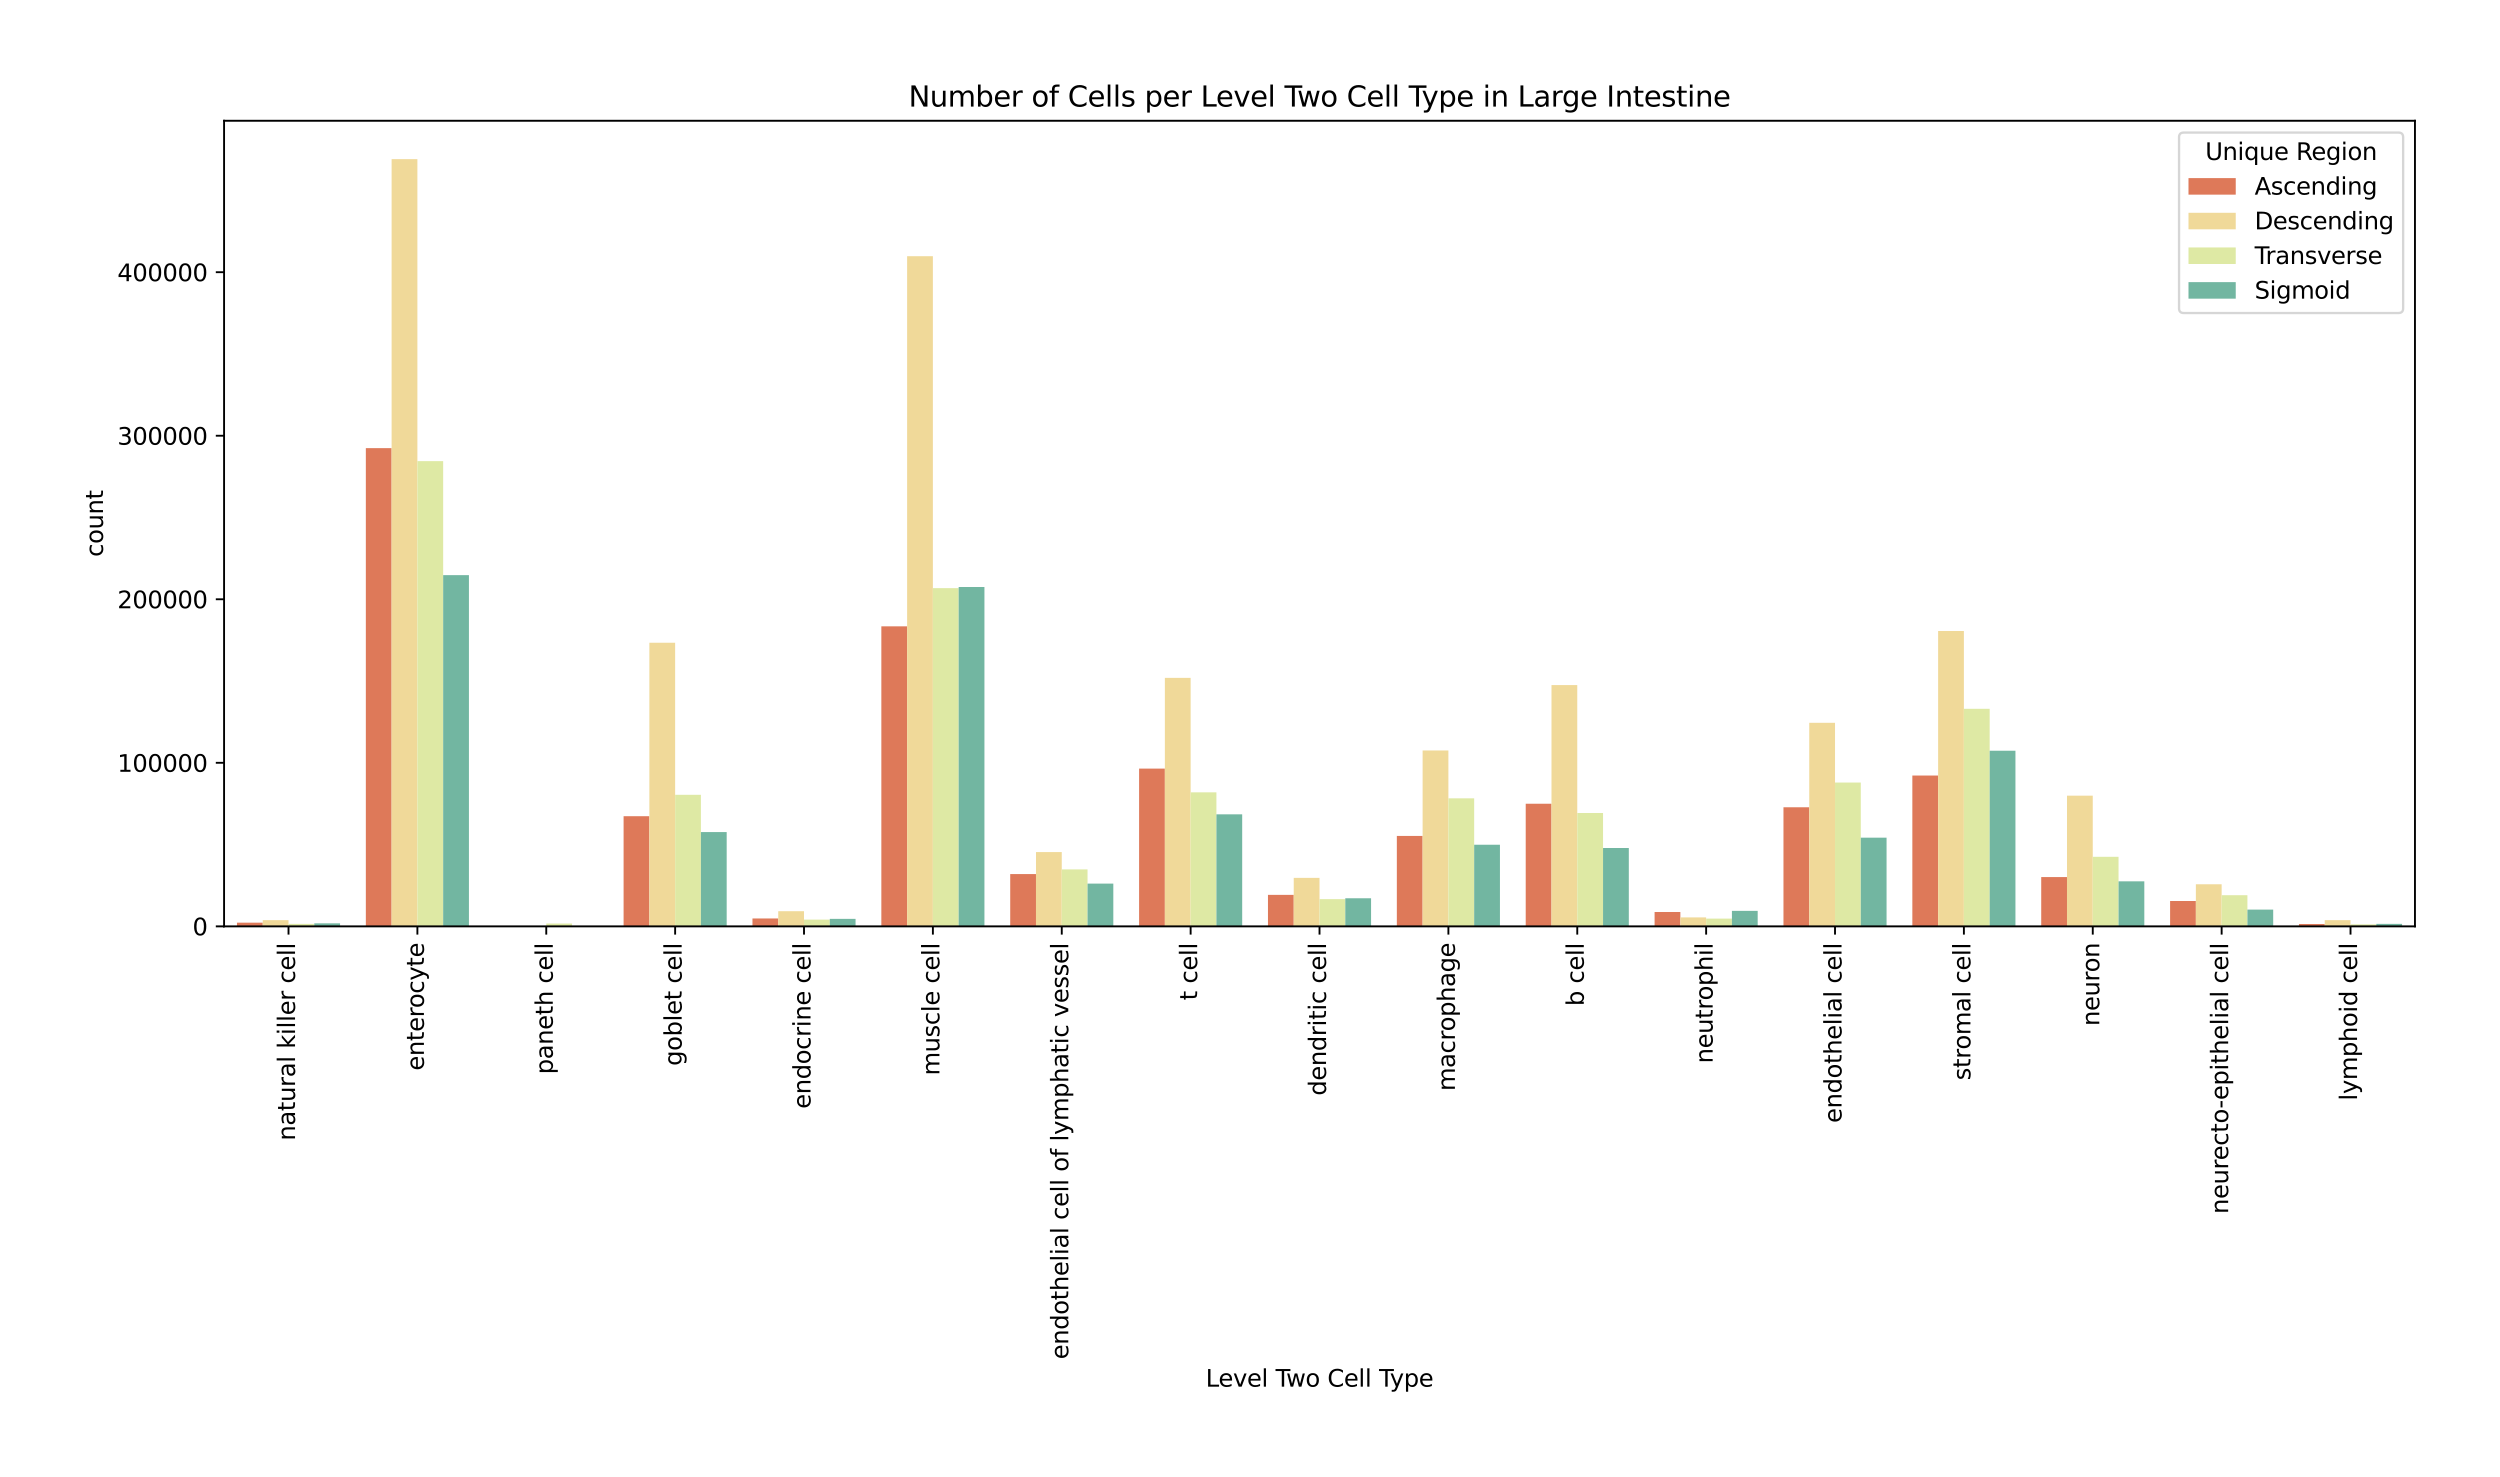 <?xml version="1.0" encoding="utf-8" standalone="no"?>
<!DOCTYPE svg PUBLIC "-//W3C//DTD SVG 1.1//EN"
  "http://www.w3.org/Graphics/SVG/1.1/DTD/svg11.dtd">
<svg xmlns:xlink="http://www.w3.org/1999/xlink" width="1058.283pt" height="625.077pt" viewBox="0 0 1058.283 625.077" xmlns="http://www.w3.org/2000/svg" version="1.1">
 <defs>
  <style type="text/css">*{stroke-linejoin: round; stroke-linecap: butt}</style>
 </defs>
 <g id="figure_1">
  <g id="patch_1">
   <path d="M 0 625.077 
L 1058.283 625.077 
L 1058.283 0 
L 0 0 
z
" style="fill: #ffffff"/>
  </g>
  <g id="axes_1">
   <g id="patch_2">
    <path d="M 94.853 392.138 
L 1022.283 392.138 
L 1022.283 51.118 
L 94.853 51.118 
z
" style="fill: #ffffff"/>
   </g>
   <g id="patch_3">
    <path d="M 100.309 392.138 
L 111.22 392.138 
L 111.22 390.591 
L 100.309 390.591 
z
" clip-path="url(#p13b484910d)" style="fill: #de7959"/>
   </g>
   <g id="patch_4">
    <path d="M 154.863 392.138 
L 165.774 392.138 
L 165.774 189.7 
L 154.863 189.7 
z
" clip-path="url(#p13b484910d)" style="fill: #de7959"/>
   </g>
   <g id="patch_5">
    <path d="M 209.418 392.138 
L 220.329 392.138 
L 220.329 392.069 
L 209.418 392.069 
z
" clip-path="url(#p13b484910d)" style="fill: #de7959"/>
   </g>
   <g id="patch_6">
    <path d="M 263.973 392.138 
L 274.884 392.138 
L 274.884 345.518 
L 263.973 345.518 
z
" clip-path="url(#p13b484910d)" style="fill: #de7959"/>
   </g>
   <g id="patch_7">
    <path d="M 318.527 392.138 
L 329.438 392.138 
L 329.438 388.812 
L 318.527 388.812 
z
" clip-path="url(#p13b484910d)" style="fill: #de7959"/>
   </g>
   <g id="patch_8">
    <path d="M 373.082 392.138 
L 383.993 392.138 
L 383.993 265.129 
L 373.082 265.129 
z
" clip-path="url(#p13b484910d)" style="fill: #de7959"/>
   </g>
   <g id="patch_9">
    <path d="M 427.637 392.138 
L 438.548 392.138 
L 438.548 370.003 
L 427.637 370.003 
z
" clip-path="url(#p13b484910d)" style="fill: #de7959"/>
   </g>
   <g id="patch_10">
    <path d="M 482.192 392.138 
L 493.102 392.138 
L 493.102 325.373 
L 482.192 325.373 
z
" clip-path="url(#p13b484910d)" style="fill: #de7959"/>
   </g>
   <g id="patch_11">
    <path d="M 536.746 392.138 
L 547.657 392.138 
L 547.657 378.812 
L 536.746 378.812 
z
" clip-path="url(#p13b484910d)" style="fill: #de7959"/>
   </g>
   <g id="patch_12">
    <path d="M 591.301 392.138 
L 602.212 392.138 
L 602.212 353.863 
L 591.301 353.863 
z
" clip-path="url(#p13b484910d)" style="fill: #de7959"/>
   </g>
   <g id="patch_13">
    <path d="M 645.856 392.138 
L 656.767 392.138 
L 656.767 340.229 
L 645.856 340.229 
z
" clip-path="url(#p13b484910d)" style="fill: #de7959"/>
   </g>
   <g id="patch_14">
    <path d="M 700.41 392.138 
L 711.321 392.138 
L 711.321 386.06 
L 700.41 386.06 
z
" clip-path="url(#p13b484910d)" style="fill: #de7959"/>
   </g>
   <g id="patch_15">
    <path d="M 754.965 392.138 
L 765.876 392.138 
L 765.876 341.717 
L 754.965 341.717 
z
" clip-path="url(#p13b484910d)" style="fill: #de7959"/>
   </g>
   <g id="patch_16">
    <path d="M 809.52 392.138 
L 820.431 392.138 
L 820.431 328.305 
L 809.52 328.305 
z
" clip-path="url(#p13b484910d)" style="fill: #de7959"/>
   </g>
   <g id="patch_17">
    <path d="M 864.074 392.138 
L 874.985 392.138 
L 874.985 371.277 
L 864.074 371.277 
z
" clip-path="url(#p13b484910d)" style="fill: #de7959"/>
   </g>
   <g id="patch_18">
    <path d="M 918.629 392.138 
L 929.54 392.138 
L 929.54 381.418 
L 918.629 381.418 
z
" clip-path="url(#p13b484910d)" style="fill: #de7959"/>
   </g>
   <g id="patch_19">
    <path d="M 973.184 392.138 
L 984.095 392.138 
L 984.095 391.155 
L 973.184 391.155 
z
" clip-path="url(#p13b484910d)" style="fill: #de7959"/>
   </g>
   <g id="patch_20">
    <path d="M 111.22 392.138 
L 122.13 392.138 
L 122.13 389.508 
L 111.22 389.508 
z
" clip-path="url(#p13b484910d)" style="fill: #f0d999"/>
   </g>
   <g id="patch_21">
    <path d="M 165.774 392.138 
L 176.685 392.138 
L 176.685 67.357 
L 165.774 67.357 
z
" clip-path="url(#p13b484910d)" style="fill: #f0d999"/>
   </g>
   <g id="patch_22">
    <path d="M 220.329 392.138 
L 231.24 392.138 
L 231.24 392.114 
L 220.329 392.114 
z
" clip-path="url(#p13b484910d)" style="fill: #f0d999"/>
   </g>
   <g id="patch_23">
    <path d="M 274.884 392.138 
L 285.795 392.138 
L 285.795 272.09 
L 274.884 272.09 
z
" clip-path="url(#p13b484910d)" style="fill: #f0d999"/>
   </g>
   <g id="patch_24">
    <path d="M 329.438 392.138 
L 340.349 392.138 
L 340.349 385.714 
L 329.438 385.714 
z
" clip-path="url(#p13b484910d)" style="fill: #f0d999"/>
   </g>
   <g id="patch_25">
    <path d="M 383.993 392.138 
L 394.904 392.138 
L 394.904 108.439 
L 383.993 108.439 
z
" clip-path="url(#p13b484910d)" style="fill: #f0d999"/>
   </g>
   <g id="patch_26">
    <path d="M 438.548 392.138 
L 449.459 392.138 
L 449.459 360.689 
L 438.548 360.689 
z
" clip-path="url(#p13b484910d)" style="fill: #f0d999"/>
   </g>
   <g id="patch_27">
    <path d="M 493.102 392.138 
L 504.013 392.138 
L 504.013 286.946 
L 493.102 286.946 
z
" clip-path="url(#p13b484910d)" style="fill: #f0d999"/>
   </g>
   <g id="patch_28">
    <path d="M 547.657 392.138 
L 558.568 392.138 
L 558.568 371.62 
L 547.657 371.62 
z
" clip-path="url(#p13b484910d)" style="fill: #f0d999"/>
   </g>
   <g id="patch_29">
    <path d="M 602.212 392.138 
L 613.123 392.138 
L 613.123 317.679 
L 602.212 317.679 
z
" clip-path="url(#p13b484910d)" style="fill: #f0d999"/>
   </g>
   <g id="patch_30">
    <path d="M 656.767 392.138 
L 667.678 392.138 
L 667.678 289.992 
L 656.767 289.992 
z
" clip-path="url(#p13b484910d)" style="fill: #f0d999"/>
   </g>
   <g id="patch_31">
    <path d="M 711.321 392.138 
L 722.232 392.138 
L 722.232 388.355 
L 711.321 388.355 
z
" clip-path="url(#p13b484910d)" style="fill: #f0d999"/>
   </g>
   <g id="patch_32">
    <path d="M 765.876 392.138 
L 776.787 392.138 
L 776.787 305.969 
L 765.876 305.969 
z
" clip-path="url(#p13b484910d)" style="fill: #f0d999"/>
   </g>
   <g id="patch_33">
    <path d="M 820.431 392.138 
L 831.342 392.138 
L 831.342 267.102 
L 820.431 267.102 
z
" clip-path="url(#p13b484910d)" style="fill: #f0d999"/>
   </g>
   <g id="patch_34">
    <path d="M 874.985 392.138 
L 885.896 392.138 
L 885.896 336.816 
L 874.985 336.816 
z
" clip-path="url(#p13b484910d)" style="fill: #f0d999"/>
   </g>
   <g id="patch_35">
    <path d="M 929.54 392.138 
L 940.451 392.138 
L 940.451 374.33 
L 929.54 374.33 
z
" clip-path="url(#p13b484910d)" style="fill: #f0d999"/>
   </g>
   <g id="patch_36">
    <path d="M 984.095 392.138 
L 995.006 392.138 
L 995.006 389.508 
L 984.095 389.508 
z
" clip-path="url(#p13b484910d)" style="fill: #f0d999"/>
   </g>
   <g id="patch_37">
    <path d="M 122.13 392.138 
L 133.041 392.138 
L 133.041 391.086 
L 122.13 391.086 
z
" clip-path="url(#p13b484910d)" style="fill: #dee9a4"/>
   </g>
   <g id="patch_38">
    <path d="M 176.685 392.138 
L 187.596 392.138 
L 187.596 195.204 
L 176.685 195.204 
z
" clip-path="url(#p13b484910d)" style="fill: #dee9a4"/>
   </g>
   <g id="patch_39">
    <path d="M 231.24 392.138 
L 242.151 392.138 
L 242.151 390.947 
L 231.24 390.947 
z
" clip-path="url(#p13b484910d)" style="fill: #dee9a4"/>
   </g>
   <g id="patch_40">
    <path d="M 285.795 392.138 
L 296.706 392.138 
L 296.706 336.439 
L 285.795 336.439 
z
" clip-path="url(#p13b484910d)" style="fill: #dee9a4"/>
   </g>
   <g id="patch_41">
    <path d="M 340.349 392.138 
L 351.26 392.138 
L 351.26 389.276 
L 340.349 389.276 
z
" clip-path="url(#p13b484910d)" style="fill: #dee9a4"/>
   </g>
   <g id="patch_42">
    <path d="M 394.904 392.138 
L 405.815 392.138 
L 405.815 248.968 
L 394.904 248.968 
z
" clip-path="url(#p13b484910d)" style="fill: #dee9a4"/>
   </g>
   <g id="patch_43">
    <path d="M 449.459 392.138 
L 460.37 392.138 
L 460.37 368.037 
L 449.459 368.037 
z
" clip-path="url(#p13b484910d)" style="fill: #dee9a4"/>
   </g>
   <g id="patch_44">
    <path d="M 504.013 392.138 
L 514.924 392.138 
L 514.924 335.414 
L 504.013 335.414 
z
" clip-path="url(#p13b484910d)" style="fill: #dee9a4"/>
   </g>
   <g id="patch_45">
    <path d="M 558.568 392.138 
L 569.479 392.138 
L 569.479 380.626 
L 558.568 380.626 
z
" clip-path="url(#p13b484910d)" style="fill: #dee9a4"/>
   </g>
   <g id="patch_46">
    <path d="M 613.123 392.138 
L 624.034 392.138 
L 624.034 337.945 
L 613.123 337.945 
z
" clip-path="url(#p13b484910d)" style="fill: #dee9a4"/>
   </g>
   <g id="patch_47">
    <path d="M 667.678 392.138 
L 678.588 392.138 
L 678.588 344.144 
L 667.678 344.144 
z
" clip-path="url(#p13b484910d)" style="fill: #dee9a4"/>
   </g>
   <g id="patch_48">
    <path d="M 722.232 392.138 
L 733.143 392.138 
L 733.143 388.846 
L 722.232 388.846 
z
" clip-path="url(#p13b484910d)" style="fill: #dee9a4"/>
   </g>
   <g id="patch_49">
    <path d="M 776.787 392.138 
L 787.698 392.138 
L 787.698 331.261 
L 776.787 331.261 
z
" clip-path="url(#p13b484910d)" style="fill: #dee9a4"/>
   </g>
   <g id="patch_50">
    <path d="M 831.342 392.138 
L 842.253 392.138 
L 842.253 300.05 
L 831.342 300.05 
z
" clip-path="url(#p13b484910d)" style="fill: #dee9a4"/>
   </g>
   <g id="patch_51">
    <path d="M 885.896 392.138 
L 896.807 392.138 
L 896.807 362.689 
L 885.896 362.689 
z
" clip-path="url(#p13b484910d)" style="fill: #dee9a4"/>
   </g>
   <g id="patch_52">
    <path d="M 940.451 392.138 
L 951.362 392.138 
L 951.362 378.947 
L 940.451 378.947 
z
" clip-path="url(#p13b484910d)" style="fill: #dee9a4"/>
   </g>
   <g id="patch_53">
    <path d="M 995.006 392.138 
L 1005.917 392.138 
L 1005.917 391.28 
L 995.006 391.28 
z
" clip-path="url(#p13b484910d)" style="fill: #dee9a4"/>
   </g>
   <g id="patch_54">
    <path d="M 133.041 392.138 
L 143.952 392.138 
L 143.952 390.851 
L 133.041 390.851 
z
" clip-path="url(#p13b484910d)" style="fill: #72b6a1"/>
   </g>
   <g id="patch_55">
    <path d="M 187.596 392.138 
L 198.507 392.138 
L 198.507 243.458 
L 187.596 243.458 
z
" clip-path="url(#p13b484910d)" style="fill: #72b6a1"/>
   </g>
   <g id="patch_56">
    <path d="M 242.151 392.138 
L 253.062 392.138 
L 253.062 392.135 
L 242.151 392.135 
z
" clip-path="url(#p13b484910d)" style="fill: #72b6a1"/>
   </g>
   <g id="patch_57">
    <path d="M 296.706 392.138 
L 307.616 392.138 
L 307.616 352.222 
L 296.706 352.222 
z
" clip-path="url(#p13b484910d)" style="fill: #72b6a1"/>
   </g>
   <g id="patch_58">
    <path d="M 351.26 392.138 
L 362.171 392.138 
L 362.171 388.957 
L 351.26 388.957 
z
" clip-path="url(#p13b484910d)" style="fill: #72b6a1"/>
   </g>
   <g id="patch_59">
    <path d="M 405.815 392.138 
L 416.726 392.138 
L 416.726 248.494 
L 405.815 248.494 
z
" clip-path="url(#p13b484910d)" style="fill: #72b6a1"/>
   </g>
   <g id="patch_60">
    <path d="M 460.37 392.138 
L 471.281 392.138 
L 471.281 374.046 
L 460.37 374.046 
z
" clip-path="url(#p13b484910d)" style="fill: #72b6a1"/>
   </g>
   <g id="patch_61">
    <path d="M 514.924 392.138 
L 525.835 392.138 
L 525.835 344.718 
L 514.924 344.718 
z
" clip-path="url(#p13b484910d)" style="fill: #72b6a1"/>
   </g>
   <g id="patch_62">
    <path d="M 569.479 392.138 
L 580.39 392.138 
L 580.39 380.249 
L 569.479 380.249 
z
" clip-path="url(#p13b484910d)" style="fill: #72b6a1"/>
   </g>
   <g id="patch_63">
    <path d="M 624.034 392.138 
L 634.945 392.138 
L 634.945 357.58 
L 624.034 357.58 
z
" clip-path="url(#p13b484910d)" style="fill: #72b6a1"/>
   </g>
   <g id="patch_64">
    <path d="M 678.588 392.138 
L 689.499 392.138 
L 689.499 358.965 
L 678.588 358.965 
z
" clip-path="url(#p13b484910d)" style="fill: #72b6a1"/>
   </g>
   <g id="patch_65">
    <path d="M 733.143 392.138 
L 744.054 392.138 
L 744.054 385.582 
L 733.143 385.582 
z
" clip-path="url(#p13b484910d)" style="fill: #72b6a1"/>
   </g>
   <g id="patch_66">
    <path d="M 787.698 392.138 
L 798.609 392.138 
L 798.609 354.593 
L 787.698 354.593 
z
" clip-path="url(#p13b484910d)" style="fill: #72b6a1"/>
   </g>
   <g id="patch_67">
    <path d="M 842.253 392.138 
L 853.164 392.138 
L 853.164 317.8 
L 842.253 317.8 
z
" clip-path="url(#p13b484910d)" style="fill: #72b6a1"/>
   </g>
   <g id="patch_68">
    <path d="M 896.807 392.138 
L 907.718 392.138 
L 907.718 373.073 
L 896.807 373.073 
z
" clip-path="url(#p13b484910d)" style="fill: #72b6a1"/>
   </g>
   <g id="patch_69">
    <path d="M 951.362 392.138 
L 962.273 392.138 
L 962.273 385.053 
L 951.362 385.053 
z
" clip-path="url(#p13b484910d)" style="fill: #72b6a1"/>
   </g>
   <g id="patch_70">
    <path d="M 1005.917 392.138 
L 1016.828 392.138 
L 1016.828 391.086 
L 1005.917 391.086 
z
" clip-path="url(#p13b484910d)" style="fill: #72b6a1"/>
   </g>
   <g id="patch_71">
    <path d="M 122.13 392.138 
L 122.13 392.138 
L 122.13 392.138 
L 122.13 392.138 
z
" clip-path="url(#p13b484910d)" style="fill: #de7959"/>
   </g>
   <g id="patch_72">
    <path d="M 122.13 392.138 
L 122.13 392.138 
L 122.13 392.138 
L 122.13 392.138 
z
" clip-path="url(#p13b484910d)" style="fill: #f0d999"/>
   </g>
   <g id="patch_73">
    <path d="M 122.13 392.138 
L 122.13 392.138 
L 122.13 392.138 
L 122.13 392.138 
z
" clip-path="url(#p13b484910d)" style="fill: #dee9a4"/>
   </g>
   <g id="patch_74">
    <path d="M 122.13 392.138 
L 122.13 392.138 
L 122.13 392.138 
L 122.13 392.138 
z
" clip-path="url(#p13b484910d)" style="fill: #72b6a1"/>
   </g>
   <g id="matplotlib.axis_1">
    <g id="xtick_1">
     <g id="line2d_1">
      <defs>
       <path id="mb92277b409" d="M 0 0 
L 0 3.5 
" style="stroke: #000000; stroke-width: 0.8"/>
      </defs>
      <g>
       <use xlink:href="#mb92277b409" x="122.13" y="392.138" style="stroke: #000000; stroke-width: 0.8"/>
      </g>
     </g>
     <g id="text_1">
      <!-- natural killer cell -->
      <g transform="translate(124.89 482.832) rotate(-90) scale(0.1 -0.1)">
       <defs>
        <path id="DejaVuSans-6e" d="M 3513 2113 
L 3513 0 
L 2938 0 
L 2938 2094 
Q 2938 2591 2744 2837 
Q 2550 3084 2163 3084 
Q 1697 3084 1428 2787 
Q 1159 2491 1159 1978 
L 1159 0 
L 581 0 
L 581 3500 
L 1159 3500 
L 1159 2956 
Q 1366 3272 1645 3428 
Q 1925 3584 2291 3584 
Q 2894 3584 3203 3211 
Q 3513 2838 3513 2113 
z
" transform="scale(0.016)"/>
        <path id="DejaVuSans-61" d="M 2194 1759 
Q 1497 1759 1228 1600 
Q 959 1441 959 1056 
Q 959 750 1161 570 
Q 1363 391 1709 391 
Q 2188 391 2477 730 
Q 2766 1069 2766 1631 
L 2766 1759 
L 2194 1759 
z
M 3341 1997 
L 3341 0 
L 2766 0 
L 2766 531 
Q 2569 213 2275 61 
Q 1981 -91 1556 -91 
Q 1019 -91 701 211 
Q 384 513 384 1019 
Q 384 1609 779 1909 
Q 1175 2209 1959 2209 
L 2766 2209 
L 2766 2266 
Q 2766 2663 2505 2880 
Q 2244 3097 1772 3097 
Q 1472 3097 1187 3025 
Q 903 2953 641 2809 
L 641 3341 
Q 956 3463 1253 3523 
Q 1550 3584 1831 3584 
Q 2591 3584 2966 3190 
Q 3341 2797 3341 1997 
z
" transform="scale(0.016)"/>
        <path id="DejaVuSans-74" d="M 1172 4494 
L 1172 3500 
L 2356 3500 
L 2356 3053 
L 1172 3053 
L 1172 1153 
Q 1172 725 1289 603 
Q 1406 481 1766 481 
L 2356 481 
L 2356 0 
L 1766 0 
Q 1100 0 847 248 
Q 594 497 594 1153 
L 594 3053 
L 172 3053 
L 172 3500 
L 594 3500 
L 594 4494 
L 1172 4494 
z
" transform="scale(0.016)"/>
        <path id="DejaVuSans-75" d="M 544 1381 
L 544 3500 
L 1119 3500 
L 1119 1403 
Q 1119 906 1312 657 
Q 1506 409 1894 409 
Q 2359 409 2629 706 
Q 2900 1003 2900 1516 
L 2900 3500 
L 3475 3500 
L 3475 0 
L 2900 0 
L 2900 538 
Q 2691 219 2414 64 
Q 2138 -91 1772 -91 
Q 1169 -91 856 284 
Q 544 659 544 1381 
z
M 1991 3584 
L 1991 3584 
z
" transform="scale(0.016)"/>
        <path id="DejaVuSans-72" d="M 2631 2963 
Q 2534 3019 2420 3045 
Q 2306 3072 2169 3072 
Q 1681 3072 1420 2755 
Q 1159 2438 1159 1844 
L 1159 0 
L 581 0 
L 581 3500 
L 1159 3500 
L 1159 2956 
Q 1341 3275 1631 3429 
Q 1922 3584 2338 3584 
Q 2397 3584 2469 3576 
Q 2541 3569 2628 3553 
L 2631 2963 
z
" transform="scale(0.016)"/>
        <path id="DejaVuSans-6c" d="M 603 4863 
L 1178 4863 
L 1178 0 
L 603 0 
L 603 4863 
z
" transform="scale(0.016)"/>
        <path id="DejaVuSans-20" transform="scale(0.016)"/>
        <path id="DejaVuSans-6b" d="M 581 4863 
L 1159 4863 
L 1159 1991 
L 2875 3500 
L 3609 3500 
L 1753 1863 
L 3688 0 
L 2938 0 
L 1159 1709 
L 1159 0 
L 581 0 
L 581 4863 
z
" transform="scale(0.016)"/>
        <path id="DejaVuSans-69" d="M 603 3500 
L 1178 3500 
L 1178 0 
L 603 0 
L 603 3500 
z
M 603 4863 
L 1178 4863 
L 1178 4134 
L 603 4134 
L 603 4863 
z
" transform="scale(0.016)"/>
        <path id="DejaVuSans-65" d="M 3597 1894 
L 3597 1613 
L 953 1613 
Q 991 1019 1311 708 
Q 1631 397 2203 397 
Q 2534 397 2845 478 
Q 3156 559 3463 722 
L 3463 178 
Q 3153 47 2828 -22 
Q 2503 -91 2169 -91 
Q 1331 -91 842 396 
Q 353 884 353 1716 
Q 353 2575 817 3079 
Q 1281 3584 2069 3584 
Q 2775 3584 3186 3129 
Q 3597 2675 3597 1894 
z
M 3022 2063 
Q 3016 2534 2758 2815 
Q 2500 3097 2075 3097 
Q 1594 3097 1305 2825 
Q 1016 2553 972 2059 
L 3022 2063 
z
" transform="scale(0.016)"/>
        <path id="DejaVuSans-63" d="M 3122 3366 
L 3122 2828 
Q 2878 2963 2633 3030 
Q 2388 3097 2138 3097 
Q 1578 3097 1268 2742 
Q 959 2388 959 1747 
Q 959 1106 1268 751 
Q 1578 397 2138 397 
Q 2388 397 2633 464 
Q 2878 531 3122 666 
L 3122 134 
Q 2881 22 2623 -34 
Q 2366 -91 2075 -91 
Q 1284 -91 818 406 
Q 353 903 353 1747 
Q 353 2603 823 3093 
Q 1294 3584 2113 3584 
Q 2378 3584 2631 3529 
Q 2884 3475 3122 3366 
z
" transform="scale(0.016)"/>
       </defs>
       <use xlink:href="#DejaVuSans-6e"/>
       <use xlink:href="#DejaVuSans-61" transform="translate(63.379 0)"/>
       <use xlink:href="#DejaVuSans-74" transform="translate(124.658 0)"/>
       <use xlink:href="#DejaVuSans-75" transform="translate(163.867 0)"/>
       <use xlink:href="#DejaVuSans-72" transform="translate(227.246 0)"/>
       <use xlink:href="#DejaVuSans-61" transform="translate(268.359 0)"/>
       <use xlink:href="#DejaVuSans-6c" transform="translate(329.639 0)"/>
       <use xlink:href="#DejaVuSans-20" transform="translate(357.422 0)"/>
       <use xlink:href="#DejaVuSans-6b" transform="translate(389.209 0)"/>
       <use xlink:href="#DejaVuSans-69" transform="translate(447.119 0)"/>
       <use xlink:href="#DejaVuSans-6c" transform="translate(474.902 0)"/>
       <use xlink:href="#DejaVuSans-6c" transform="translate(502.686 0)"/>
       <use xlink:href="#DejaVuSans-65" transform="translate(530.469 0)"/>
       <use xlink:href="#DejaVuSans-72" transform="translate(591.992 0)"/>
       <use xlink:href="#DejaVuSans-20" transform="translate(633.105 0)"/>
       <use xlink:href="#DejaVuSans-63" transform="translate(664.893 0)"/>
       <use xlink:href="#DejaVuSans-65" transform="translate(719.873 0)"/>
       <use xlink:href="#DejaVuSans-6c" transform="translate(781.396 0)"/>
       <use xlink:href="#DejaVuSans-6c" transform="translate(809.18 0)"/>
      </g>
     </g>
    </g>
    <g id="xtick_2">
     <g id="line2d_2">
      <g>
       <use xlink:href="#mb92277b409" x="176.685" y="392.138" style="stroke: #000000; stroke-width: 0.8"/>
      </g>
     </g>
     <g id="text_2">
      <!-- enterocyte -->
      <g transform="translate(179.445 453.197) rotate(-90) scale(0.1 -0.1)">
       <defs>
        <path id="DejaVuSans-6f" d="M 1959 3097 
Q 1497 3097 1228 2736 
Q 959 2375 959 1747 
Q 959 1119 1226 758 
Q 1494 397 1959 397 
Q 2419 397 2687 759 
Q 2956 1122 2956 1747 
Q 2956 2369 2687 2733 
Q 2419 3097 1959 3097 
z
M 1959 3584 
Q 2709 3584 3137 3096 
Q 3566 2609 3566 1747 
Q 3566 888 3137 398 
Q 2709 -91 1959 -91 
Q 1206 -91 779 398 
Q 353 888 353 1747 
Q 353 2609 779 3096 
Q 1206 3584 1959 3584 
z
" transform="scale(0.016)"/>
        <path id="DejaVuSans-79" d="M 2059 -325 
Q 1816 -950 1584 -1140 
Q 1353 -1331 966 -1331 
L 506 -1331 
L 506 -850 
L 844 -850 
Q 1081 -850 1212 -737 
Q 1344 -625 1503 -206 
L 1606 56 
L 191 3500 
L 800 3500 
L 1894 763 
L 2988 3500 
L 3597 3500 
L 2059 -325 
z
" transform="scale(0.016)"/>
       </defs>
       <use xlink:href="#DejaVuSans-65"/>
       <use xlink:href="#DejaVuSans-6e" transform="translate(61.523 0)"/>
       <use xlink:href="#DejaVuSans-74" transform="translate(124.902 0)"/>
       <use xlink:href="#DejaVuSans-65" transform="translate(164.111 0)"/>
       <use xlink:href="#DejaVuSans-72" transform="translate(225.635 0)"/>
       <use xlink:href="#DejaVuSans-6f" transform="translate(264.498 0)"/>
       <use xlink:href="#DejaVuSans-63" transform="translate(325.68 0)"/>
       <use xlink:href="#DejaVuSans-79" transform="translate(380.66 0)"/>
       <use xlink:href="#DejaVuSans-74" transform="translate(439.84 0)"/>
       <use xlink:href="#DejaVuSans-65" transform="translate(479.049 0)"/>
      </g>
     </g>
    </g>
    <g id="xtick_3">
     <g id="line2d_3">
      <g>
       <use xlink:href="#mb92277b409" x="231.24" y="392.138" style="stroke: #000000; stroke-width: 0.8"/>
      </g>
     </g>
     <g id="text_3">
      <!-- paneth cell -->
      <g transform="translate(233.999 454.749) rotate(-90) scale(0.1 -0.1)">
       <defs>
        <path id="DejaVuSans-70" d="M 1159 525 
L 1159 -1331 
L 581 -1331 
L 581 3500 
L 1159 3500 
L 1159 2969 
Q 1341 3281 1617 3432 
Q 1894 3584 2278 3584 
Q 2916 3584 3314 3078 
Q 3713 2572 3713 1747 
Q 3713 922 3314 415 
Q 2916 -91 2278 -91 
Q 1894 -91 1617 61 
Q 1341 213 1159 525 
z
M 3116 1747 
Q 3116 2381 2855 2742 
Q 2594 3103 2138 3103 
Q 1681 3103 1420 2742 
Q 1159 2381 1159 1747 
Q 1159 1113 1420 752 
Q 1681 391 2138 391 
Q 2594 391 2855 752 
Q 3116 1113 3116 1747 
z
" transform="scale(0.016)"/>
        <path id="DejaVuSans-68" d="M 3513 2113 
L 3513 0 
L 2938 0 
L 2938 2094 
Q 2938 2591 2744 2837 
Q 2550 3084 2163 3084 
Q 1697 3084 1428 2787 
Q 1159 2491 1159 1978 
L 1159 0 
L 581 0 
L 581 4863 
L 1159 4863 
L 1159 2956 
Q 1366 3272 1645 3428 
Q 1925 3584 2291 3584 
Q 2894 3584 3203 3211 
Q 3513 2838 3513 2113 
z
" transform="scale(0.016)"/>
       </defs>
       <use xlink:href="#DejaVuSans-70"/>
       <use xlink:href="#DejaVuSans-61" transform="translate(63.477 0)"/>
       <use xlink:href="#DejaVuSans-6e" transform="translate(124.756 0)"/>
       <use xlink:href="#DejaVuSans-65" transform="translate(188.135 0)"/>
       <use xlink:href="#DejaVuSans-74" transform="translate(249.658 0)"/>
       <use xlink:href="#DejaVuSans-68" transform="translate(288.867 0)"/>
       <use xlink:href="#DejaVuSans-20" transform="translate(352.246 0)"/>
       <use xlink:href="#DejaVuSans-63" transform="translate(384.033 0)"/>
       <use xlink:href="#DejaVuSans-65" transform="translate(439.014 0)"/>
       <use xlink:href="#DejaVuSans-6c" transform="translate(500.537 0)"/>
       <use xlink:href="#DejaVuSans-6c" transform="translate(528.32 0)"/>
      </g>
     </g>
    </g>
    <g id="xtick_4">
     <g id="line2d_4">
      <g>
       <use xlink:href="#mb92277b409" x="285.795" y="392.138" style="stroke: #000000; stroke-width: 0.8"/>
      </g>
     </g>
     <g id="text_4">
      <!-- goblet cell -->
      <g transform="translate(288.554 451.191) rotate(-90) scale(0.1 -0.1)">
       <defs>
        <path id="DejaVuSans-67" d="M 2906 1791 
Q 2906 2416 2648 2759 
Q 2391 3103 1925 3103 
Q 1463 3103 1205 2759 
Q 947 2416 947 1791 
Q 947 1169 1205 825 
Q 1463 481 1925 481 
Q 2391 481 2648 825 
Q 2906 1169 2906 1791 
z
M 3481 434 
Q 3481 -459 3084 -895 
Q 2688 -1331 1869 -1331 
Q 1566 -1331 1297 -1286 
Q 1028 -1241 775 -1147 
L 775 -588 
Q 1028 -725 1275 -790 
Q 1522 -856 1778 -856 
Q 2344 -856 2625 -561 
Q 2906 -266 2906 331 
L 2906 616 
Q 2728 306 2450 153 
Q 2172 0 1784 0 
Q 1141 0 747 490 
Q 353 981 353 1791 
Q 353 2603 747 3093 
Q 1141 3584 1784 3584 
Q 2172 3584 2450 3431 
Q 2728 3278 2906 2969 
L 2906 3500 
L 3481 3500 
L 3481 434 
z
" transform="scale(0.016)"/>
        <path id="DejaVuSans-62" d="M 3116 1747 
Q 3116 2381 2855 2742 
Q 2594 3103 2138 3103 
Q 1681 3103 1420 2742 
Q 1159 2381 1159 1747 
Q 1159 1113 1420 752 
Q 1681 391 2138 391 
Q 2594 391 2855 752 
Q 3116 1113 3116 1747 
z
M 1159 2969 
Q 1341 3281 1617 3432 
Q 1894 3584 2278 3584 
Q 2916 3584 3314 3078 
Q 3713 2572 3713 1747 
Q 3713 922 3314 415 
Q 2916 -91 2278 -91 
Q 1894 -91 1617 61 
Q 1341 213 1159 525 
L 1159 0 
L 581 0 
L 581 4863 
L 1159 4863 
L 1159 2969 
z
" transform="scale(0.016)"/>
       </defs>
       <use xlink:href="#DejaVuSans-67"/>
       <use xlink:href="#DejaVuSans-6f" transform="translate(63.477 0)"/>
       <use xlink:href="#DejaVuSans-62" transform="translate(124.658 0)"/>
       <use xlink:href="#DejaVuSans-6c" transform="translate(188.135 0)"/>
       <use xlink:href="#DejaVuSans-65" transform="translate(215.918 0)"/>
       <use xlink:href="#DejaVuSans-74" transform="translate(277.441 0)"/>
       <use xlink:href="#DejaVuSans-20" transform="translate(316.65 0)"/>
       <use xlink:href="#DejaVuSans-63" transform="translate(348.438 0)"/>
       <use xlink:href="#DejaVuSans-65" transform="translate(403.418 0)"/>
       <use xlink:href="#DejaVuSans-6c" transform="translate(464.941 0)"/>
       <use xlink:href="#DejaVuSans-6c" transform="translate(492.725 0)"/>
      </g>
     </g>
    </g>
    <g id="xtick_5">
     <g id="line2d_5">
      <g>
       <use xlink:href="#mb92277b409" x="340.349" y="392.138" style="stroke: #000000; stroke-width: 0.8"/>
      </g>
     </g>
     <g id="text_5">
      <!-- endocrine cell -->
      <g transform="translate(343.109 469.36) rotate(-90) scale(0.1 -0.1)">
       <defs>
        <path id="DejaVuSans-64" d="M 2906 2969 
L 2906 4863 
L 3481 4863 
L 3481 0 
L 2906 0 
L 2906 525 
Q 2725 213 2448 61 
Q 2172 -91 1784 -91 
Q 1150 -91 751 415 
Q 353 922 353 1747 
Q 353 2572 751 3078 
Q 1150 3584 1784 3584 
Q 2172 3584 2448 3432 
Q 2725 3281 2906 2969 
z
M 947 1747 
Q 947 1113 1208 752 
Q 1469 391 1925 391 
Q 2381 391 2643 752 
Q 2906 1113 2906 1747 
Q 2906 2381 2643 2742 
Q 2381 3103 1925 3103 
Q 1469 3103 1208 2742 
Q 947 2381 947 1747 
z
" transform="scale(0.016)"/>
       </defs>
       <use xlink:href="#DejaVuSans-65"/>
       <use xlink:href="#DejaVuSans-6e" transform="translate(61.523 0)"/>
       <use xlink:href="#DejaVuSans-64" transform="translate(124.902 0)"/>
       <use xlink:href="#DejaVuSans-6f" transform="translate(188.379 0)"/>
       <use xlink:href="#DejaVuSans-63" transform="translate(249.561 0)"/>
       <use xlink:href="#DejaVuSans-72" transform="translate(304.541 0)"/>
       <use xlink:href="#DejaVuSans-69" transform="translate(345.654 0)"/>
       <use xlink:href="#DejaVuSans-6e" transform="translate(373.438 0)"/>
       <use xlink:href="#DejaVuSans-65" transform="translate(436.816 0)"/>
       <use xlink:href="#DejaVuSans-20" transform="translate(498.34 0)"/>
       <use xlink:href="#DejaVuSans-63" transform="translate(530.127 0)"/>
       <use xlink:href="#DejaVuSans-65" transform="translate(585.107 0)"/>
       <use xlink:href="#DejaVuSans-6c" transform="translate(646.631 0)"/>
       <use xlink:href="#DejaVuSans-6c" transform="translate(674.414 0)"/>
      </g>
     </g>
    </g>
    <g id="xtick_6">
     <g id="line2d_6">
      <g>
       <use xlink:href="#mb92277b409" x="394.904" y="392.138" style="stroke: #000000; stroke-width: 0.8"/>
      </g>
     </g>
     <g id="text_6">
      <!-- muscle cell -->
      <g transform="translate(397.663 455.241) rotate(-90) scale(0.1 -0.1)">
       <defs>
        <path id="DejaVuSans-6d" d="M 3328 2828 
Q 3544 3216 3844 3400 
Q 4144 3584 4550 3584 
Q 5097 3584 5394 3201 
Q 5691 2819 5691 2113 
L 5691 0 
L 5113 0 
L 5113 2094 
Q 5113 2597 4934 2840 
Q 4756 3084 4391 3084 
Q 3944 3084 3684 2787 
Q 3425 2491 3425 1978 
L 3425 0 
L 2847 0 
L 2847 2094 
Q 2847 2600 2669 2842 
Q 2491 3084 2119 3084 
Q 1678 3084 1418 2786 
Q 1159 2488 1159 1978 
L 1159 0 
L 581 0 
L 581 3500 
L 1159 3500 
L 1159 2956 
Q 1356 3278 1631 3431 
Q 1906 3584 2284 3584 
Q 2666 3584 2933 3390 
Q 3200 3197 3328 2828 
z
" transform="scale(0.016)"/>
        <path id="DejaVuSans-73" d="M 2834 3397 
L 2834 2853 
Q 2591 2978 2328 3040 
Q 2066 3103 1784 3103 
Q 1356 3103 1142 2972 
Q 928 2841 928 2578 
Q 928 2378 1081 2264 
Q 1234 2150 1697 2047 
L 1894 2003 
Q 2506 1872 2764 1633 
Q 3022 1394 3022 966 
Q 3022 478 2636 193 
Q 2250 -91 1575 -91 
Q 1294 -91 989 -36 
Q 684 19 347 128 
L 347 722 
Q 666 556 975 473 
Q 1284 391 1588 391 
Q 1994 391 2212 530 
Q 2431 669 2431 922 
Q 2431 1156 2273 1281 
Q 2116 1406 1581 1522 
L 1381 1569 
Q 847 1681 609 1914 
Q 372 2147 372 2553 
Q 372 3047 722 3315 
Q 1072 3584 1716 3584 
Q 2034 3584 2315 3537 
Q 2597 3491 2834 3397 
z
" transform="scale(0.016)"/>
       </defs>
       <use xlink:href="#DejaVuSans-6d"/>
       <use xlink:href="#DejaVuSans-75" transform="translate(97.412 0)"/>
       <use xlink:href="#DejaVuSans-73" transform="translate(160.791 0)"/>
       <use xlink:href="#DejaVuSans-63" transform="translate(212.891 0)"/>
       <use xlink:href="#DejaVuSans-6c" transform="translate(267.871 0)"/>
       <use xlink:href="#DejaVuSans-65" transform="translate(295.654 0)"/>
       <use xlink:href="#DejaVuSans-20" transform="translate(357.178 0)"/>
       <use xlink:href="#DejaVuSans-63" transform="translate(388.965 0)"/>
       <use xlink:href="#DejaVuSans-65" transform="translate(443.945 0)"/>
       <use xlink:href="#DejaVuSans-6c" transform="translate(505.469 0)"/>
       <use xlink:href="#DejaVuSans-6c" transform="translate(533.252 0)"/>
      </g>
     </g>
    </g>
    <g id="xtick_7">
     <g id="line2d_7">
      <g>
       <use xlink:href="#mb92277b409" x="449.459" y="392.138" style="stroke: #000000; stroke-width: 0.8"/>
      </g>
     </g>
     <g id="text_7">
      <!-- endothelial cell of lymphatic vessel -->
      <g transform="translate(452.218 575.399) rotate(-90) scale(0.1 -0.1)">
       <defs>
        <path id="DejaVuSans-66" d="M 2375 4863 
L 2375 4384 
L 1825 4384 
Q 1516 4384 1395 4259 
Q 1275 4134 1275 3809 
L 1275 3500 
L 2222 3500 
L 2222 3053 
L 1275 3053 
L 1275 0 
L 697 0 
L 697 3053 
L 147 3053 
L 147 3500 
L 697 3500 
L 697 3744 
Q 697 4328 969 4595 
Q 1241 4863 1831 4863 
L 2375 4863 
z
" transform="scale(0.016)"/>
        <path id="DejaVuSans-76" d="M 191 3500 
L 800 3500 
L 1894 563 
L 2988 3500 
L 3597 3500 
L 2284 0 
L 1503 0 
L 191 3500 
z
" transform="scale(0.016)"/>
       </defs>
       <use xlink:href="#DejaVuSans-65"/>
       <use xlink:href="#DejaVuSans-6e" transform="translate(61.523 0)"/>
       <use xlink:href="#DejaVuSans-64" transform="translate(124.902 0)"/>
       <use xlink:href="#DejaVuSans-6f" transform="translate(188.379 0)"/>
       <use xlink:href="#DejaVuSans-74" transform="translate(249.561 0)"/>
       <use xlink:href="#DejaVuSans-68" transform="translate(288.77 0)"/>
       <use xlink:href="#DejaVuSans-65" transform="translate(352.148 0)"/>
       <use xlink:href="#DejaVuSans-6c" transform="translate(413.672 0)"/>
       <use xlink:href="#DejaVuSans-69" transform="translate(441.455 0)"/>
       <use xlink:href="#DejaVuSans-61" transform="translate(469.238 0)"/>
       <use xlink:href="#DejaVuSans-6c" transform="translate(530.518 0)"/>
       <use xlink:href="#DejaVuSans-20" transform="translate(558.301 0)"/>
       <use xlink:href="#DejaVuSans-63" transform="translate(590.088 0)"/>
       <use xlink:href="#DejaVuSans-65" transform="translate(645.068 0)"/>
       <use xlink:href="#DejaVuSans-6c" transform="translate(706.592 0)"/>
       <use xlink:href="#DejaVuSans-6c" transform="translate(734.375 0)"/>
       <use xlink:href="#DejaVuSans-20" transform="translate(762.158 0)"/>
       <use xlink:href="#DejaVuSans-6f" transform="translate(793.945 0)"/>
       <use xlink:href="#DejaVuSans-66" transform="translate(855.127 0)"/>
       <use xlink:href="#DejaVuSans-20" transform="translate(890.332 0)"/>
       <use xlink:href="#DejaVuSans-6c" transform="translate(922.119 0)"/>
       <use xlink:href="#DejaVuSans-79" transform="translate(949.902 0)"/>
       <use xlink:href="#DejaVuSans-6d" transform="translate(1009.082 0)"/>
       <use xlink:href="#DejaVuSans-70" transform="translate(1106.494 0)"/>
       <use xlink:href="#DejaVuSans-68" transform="translate(1169.971 0)"/>
       <use xlink:href="#DejaVuSans-61" transform="translate(1233.35 0)"/>
       <use xlink:href="#DejaVuSans-74" transform="translate(1294.629 0)"/>
       <use xlink:href="#DejaVuSans-69" transform="translate(1333.838 0)"/>
       <use xlink:href="#DejaVuSans-63" transform="translate(1361.621 0)"/>
       <use xlink:href="#DejaVuSans-20" transform="translate(1416.602 0)"/>
       <use xlink:href="#DejaVuSans-76" transform="translate(1448.389 0)"/>
       <use xlink:href="#DejaVuSans-65" transform="translate(1507.568 0)"/>
       <use xlink:href="#DejaVuSans-73" transform="translate(1569.092 0)"/>
       <use xlink:href="#DejaVuSans-73" transform="translate(1621.191 0)"/>
       <use xlink:href="#DejaVuSans-65" transform="translate(1673.291 0)"/>
       <use xlink:href="#DejaVuSans-6c" transform="translate(1734.814 0)"/>
      </g>
     </g>
    </g>
    <g id="xtick_8">
     <g id="line2d_8">
      <g>
       <use xlink:href="#mb92277b409" x="504.013" y="392.138" style="stroke: #000000; stroke-width: 0.8"/>
      </g>
     </g>
     <g id="text_8">
      <!-- t cell -->
      <g transform="translate(506.773 423.444) rotate(-90) scale(0.1 -0.1)">
       <use xlink:href="#DejaVuSans-74"/>
       <use xlink:href="#DejaVuSans-20" transform="translate(39.209 0)"/>
       <use xlink:href="#DejaVuSans-63" transform="translate(70.996 0)"/>
       <use xlink:href="#DejaVuSans-65" transform="translate(125.977 0)"/>
       <use xlink:href="#DejaVuSans-6c" transform="translate(187.5 0)"/>
       <use xlink:href="#DejaVuSans-6c" transform="translate(215.283 0)"/>
      </g>
     </g>
    </g>
    <g id="xtick_9">
     <g id="line2d_9">
      <g>
       <use xlink:href="#mb92277b409" x="558.568" y="392.138" style="stroke: #000000; stroke-width: 0.8"/>
      </g>
     </g>
     <g id="text_9">
      <!-- dendritic cell -->
      <g transform="translate(561.327 463.798) rotate(-90) scale(0.1 -0.1)">
       <use xlink:href="#DejaVuSans-64"/>
       <use xlink:href="#DejaVuSans-65" transform="translate(63.477 0)"/>
       <use xlink:href="#DejaVuSans-6e" transform="translate(125 0)"/>
       <use xlink:href="#DejaVuSans-64" transform="translate(188.379 0)"/>
       <use xlink:href="#DejaVuSans-72" transform="translate(251.855 0)"/>
       <use xlink:href="#DejaVuSans-69" transform="translate(292.969 0)"/>
       <use xlink:href="#DejaVuSans-74" transform="translate(320.752 0)"/>
       <use xlink:href="#DejaVuSans-69" transform="translate(359.961 0)"/>
       <use xlink:href="#DejaVuSans-63" transform="translate(387.744 0)"/>
       <use xlink:href="#DejaVuSans-20" transform="translate(442.725 0)"/>
       <use xlink:href="#DejaVuSans-63" transform="translate(474.512 0)"/>
       <use xlink:href="#DejaVuSans-65" transform="translate(529.492 0)"/>
       <use xlink:href="#DejaVuSans-6c" transform="translate(591.016 0)"/>
       <use xlink:href="#DejaVuSans-6c" transform="translate(618.799 0)"/>
      </g>
     </g>
    </g>
    <g id="xtick_10">
     <g id="line2d_10">
      <g>
       <use xlink:href="#mb92277b409" x="613.123" y="392.138" style="stroke: #000000; stroke-width: 0.8"/>
      </g>
     </g>
     <g id="text_10">
      <!-- macrophage -->
      <g transform="translate(615.882 461.826) rotate(-90) scale(0.1 -0.1)">
       <use xlink:href="#DejaVuSans-6d"/>
       <use xlink:href="#DejaVuSans-61" transform="translate(97.412 0)"/>
       <use xlink:href="#DejaVuSans-63" transform="translate(158.691 0)"/>
       <use xlink:href="#DejaVuSans-72" transform="translate(213.672 0)"/>
       <use xlink:href="#DejaVuSans-6f" transform="translate(252.535 0)"/>
       <use xlink:href="#DejaVuSans-70" transform="translate(313.717 0)"/>
       <use xlink:href="#DejaVuSans-68" transform="translate(377.193 0)"/>
       <use xlink:href="#DejaVuSans-61" transform="translate(440.572 0)"/>
       <use xlink:href="#DejaVuSans-67" transform="translate(501.852 0)"/>
       <use xlink:href="#DejaVuSans-65" transform="translate(565.328 0)"/>
      </g>
     </g>
    </g>
    <g id="xtick_11">
     <g id="line2d_11">
      <g>
       <use xlink:href="#mb92277b409" x="667.678" y="392.138" style="stroke: #000000; stroke-width: 0.8"/>
      </g>
     </g>
     <g id="text_11">
      <!-- b cell -->
      <g transform="translate(670.437 425.873) rotate(-90) scale(0.1 -0.1)">
       <use xlink:href="#DejaVuSans-62"/>
       <use xlink:href="#DejaVuSans-20" transform="translate(63.477 0)"/>
       <use xlink:href="#DejaVuSans-63" transform="translate(95.264 0)"/>
       <use xlink:href="#DejaVuSans-65" transform="translate(150.244 0)"/>
       <use xlink:href="#DejaVuSans-6c" transform="translate(211.768 0)"/>
       <use xlink:href="#DejaVuSans-6c" transform="translate(239.551 0)"/>
      </g>
     </g>
    </g>
    <g id="xtick_12">
     <g id="line2d_12">
      <g>
       <use xlink:href="#mb92277b409" x="722.232" y="392.138" style="stroke: #000000; stroke-width: 0.8"/>
      </g>
     </g>
     <g id="text_12">
      <!-- neutrophil -->
      <g transform="translate(724.992 450.133) rotate(-90) scale(0.1 -0.1)">
       <use xlink:href="#DejaVuSans-6e"/>
       <use xlink:href="#DejaVuSans-65" transform="translate(63.379 0)"/>
       <use xlink:href="#DejaVuSans-75" transform="translate(124.902 0)"/>
       <use xlink:href="#DejaVuSans-74" transform="translate(188.281 0)"/>
       <use xlink:href="#DejaVuSans-72" transform="translate(227.49 0)"/>
       <use xlink:href="#DejaVuSans-6f" transform="translate(266.354 0)"/>
       <use xlink:href="#DejaVuSans-70" transform="translate(327.535 0)"/>
       <use xlink:href="#DejaVuSans-68" transform="translate(391.012 0)"/>
       <use xlink:href="#DejaVuSans-69" transform="translate(454.391 0)"/>
       <use xlink:href="#DejaVuSans-6c" transform="translate(482.174 0)"/>
      </g>
     </g>
    </g>
    <g id="xtick_13">
     <g id="line2d_13">
      <g>
       <use xlink:href="#mb92277b409" x="776.787" y="392.138" style="stroke: #000000; stroke-width: 0.8"/>
      </g>
     </g>
     <g id="text_13">
      <!-- endothelial cell -->
      <g transform="translate(779.546 475.355) rotate(-90) scale(0.1 -0.1)">
       <use xlink:href="#DejaVuSans-65"/>
       <use xlink:href="#DejaVuSans-6e" transform="translate(61.523 0)"/>
       <use xlink:href="#DejaVuSans-64" transform="translate(124.902 0)"/>
       <use xlink:href="#DejaVuSans-6f" transform="translate(188.379 0)"/>
       <use xlink:href="#DejaVuSans-74" transform="translate(249.561 0)"/>
       <use xlink:href="#DejaVuSans-68" transform="translate(288.77 0)"/>
       <use xlink:href="#DejaVuSans-65" transform="translate(352.148 0)"/>
       <use xlink:href="#DejaVuSans-6c" transform="translate(413.672 0)"/>
       <use xlink:href="#DejaVuSans-69" transform="translate(441.455 0)"/>
       <use xlink:href="#DejaVuSans-61" transform="translate(469.238 0)"/>
       <use xlink:href="#DejaVuSans-6c" transform="translate(530.518 0)"/>
       <use xlink:href="#DejaVuSans-20" transform="translate(558.301 0)"/>
       <use xlink:href="#DejaVuSans-63" transform="translate(590.088 0)"/>
       <use xlink:href="#DejaVuSans-65" transform="translate(645.068 0)"/>
       <use xlink:href="#DejaVuSans-6c" transform="translate(706.592 0)"/>
       <use xlink:href="#DejaVuSans-6c" transform="translate(734.375 0)"/>
      </g>
     </g>
    </g>
    <g id="xtick_14">
     <g id="line2d_14">
      <g>
       <use xlink:href="#mb92277b409" x="831.342" y="392.138" style="stroke: #000000; stroke-width: 0.8"/>
      </g>
     </g>
     <g id="text_14">
      <!-- stromal cell -->
      <g transform="translate(834.101 457.305) rotate(-90) scale(0.1 -0.1)">
       <use xlink:href="#DejaVuSans-73"/>
       <use xlink:href="#DejaVuSans-74" transform="translate(52.1 0)"/>
       <use xlink:href="#DejaVuSans-72" transform="translate(91.309 0)"/>
       <use xlink:href="#DejaVuSans-6f" transform="translate(130.172 0)"/>
       <use xlink:href="#DejaVuSans-6d" transform="translate(191.354 0)"/>
       <use xlink:href="#DejaVuSans-61" transform="translate(288.766 0)"/>
       <use xlink:href="#DejaVuSans-6c" transform="translate(350.045 0)"/>
       <use xlink:href="#DejaVuSans-20" transform="translate(377.828 0)"/>
       <use xlink:href="#DejaVuSans-63" transform="translate(409.615 0)"/>
       <use xlink:href="#DejaVuSans-65" transform="translate(464.596 0)"/>
       <use xlink:href="#DejaVuSans-6c" transform="translate(526.119 0)"/>
       <use xlink:href="#DejaVuSans-6c" transform="translate(553.902 0)"/>
      </g>
     </g>
    </g>
    <g id="xtick_15">
     <g id="line2d_15">
      <g>
       <use xlink:href="#mb92277b409" x="885.896" y="392.138" style="stroke: #000000; stroke-width: 0.8"/>
      </g>
     </g>
     <g id="text_15">
      <!-- neuron -->
      <g transform="translate(888.656 434.308) rotate(-90) scale(0.1 -0.1)">
       <use xlink:href="#DejaVuSans-6e"/>
       <use xlink:href="#DejaVuSans-65" transform="translate(63.379 0)"/>
       <use xlink:href="#DejaVuSans-75" transform="translate(124.902 0)"/>
       <use xlink:href="#DejaVuSans-72" transform="translate(188.281 0)"/>
       <use xlink:href="#DejaVuSans-6f" transform="translate(227.145 0)"/>
       <use xlink:href="#DejaVuSans-6e" transform="translate(288.326 0)"/>
      </g>
     </g>
    </g>
    <g id="xtick_16">
     <g id="line2d_16">
      <g>
       <use xlink:href="#mb92277b409" x="940.451" y="392.138" style="stroke: #000000; stroke-width: 0.8"/>
      </g>
     </g>
     <g id="text_16">
      <!-- neurecto-epithelial cell -->
      <g transform="translate(943.21 513.877) rotate(-90) scale(0.1 -0.1)">
       <defs>
        <path id="DejaVuSans-2d" d="M 313 2009 
L 1997 2009 
L 1997 1497 
L 313 1497 
L 313 2009 
z
" transform="scale(0.016)"/>
       </defs>
       <use xlink:href="#DejaVuSans-6e"/>
       <use xlink:href="#DejaVuSans-65" transform="translate(63.379 0)"/>
       <use xlink:href="#DejaVuSans-75" transform="translate(124.902 0)"/>
       <use xlink:href="#DejaVuSans-72" transform="translate(188.281 0)"/>
       <use xlink:href="#DejaVuSans-65" transform="translate(227.145 0)"/>
       <use xlink:href="#DejaVuSans-63" transform="translate(288.668 0)"/>
       <use xlink:href="#DejaVuSans-74" transform="translate(343.648 0)"/>
       <use xlink:href="#DejaVuSans-6f" transform="translate(382.857 0)"/>
       <use xlink:href="#DejaVuSans-2d" transform="translate(445.914 0)"/>
       <use xlink:href="#DejaVuSans-65" transform="translate(481.998 0)"/>
       <use xlink:href="#DejaVuSans-70" transform="translate(543.521 0)"/>
       <use xlink:href="#DejaVuSans-69" transform="translate(606.998 0)"/>
       <use xlink:href="#DejaVuSans-74" transform="translate(634.781 0)"/>
       <use xlink:href="#DejaVuSans-68" transform="translate(673.99 0)"/>
       <use xlink:href="#DejaVuSans-65" transform="translate(737.369 0)"/>
       <use xlink:href="#DejaVuSans-6c" transform="translate(798.893 0)"/>
       <use xlink:href="#DejaVuSans-69" transform="translate(826.676 0)"/>
       <use xlink:href="#DejaVuSans-61" transform="translate(854.459 0)"/>
       <use xlink:href="#DejaVuSans-6c" transform="translate(915.738 0)"/>
       <use xlink:href="#DejaVuSans-20" transform="translate(943.521 0)"/>
       <use xlink:href="#DejaVuSans-63" transform="translate(975.309 0)"/>
       <use xlink:href="#DejaVuSans-65" transform="translate(1030.289 0)"/>
       <use xlink:href="#DejaVuSans-6c" transform="translate(1091.812 0)"/>
       <use xlink:href="#DejaVuSans-6c" transform="translate(1119.596 0)"/>
      </g>
     </g>
    </g>
    <g id="xtick_17">
     <g id="line2d_17">
      <g>
       <use xlink:href="#mb92277b409" x="995.006" y="392.138" style="stroke: #000000; stroke-width: 0.8"/>
      </g>
     </g>
     <g id="text_17">
      <!-- lymphoid cell -->
      <g transform="translate(997.765 465.893) rotate(-90) scale(0.1 -0.1)">
       <use xlink:href="#DejaVuSans-6c"/>
       <use xlink:href="#DejaVuSans-79" transform="translate(27.783 0)"/>
       <use xlink:href="#DejaVuSans-6d" transform="translate(86.963 0)"/>
       <use xlink:href="#DejaVuSans-70" transform="translate(184.375 0)"/>
       <use xlink:href="#DejaVuSans-68" transform="translate(247.852 0)"/>
       <use xlink:href="#DejaVuSans-6f" transform="translate(311.23 0)"/>
       <use xlink:href="#DejaVuSans-69" transform="translate(372.412 0)"/>
       <use xlink:href="#DejaVuSans-64" transform="translate(400.195 0)"/>
       <use xlink:href="#DejaVuSans-20" transform="translate(463.672 0)"/>
       <use xlink:href="#DejaVuSans-63" transform="translate(495.459 0)"/>
       <use xlink:href="#DejaVuSans-65" transform="translate(550.439 0)"/>
       <use xlink:href="#DejaVuSans-6c" transform="translate(611.963 0)"/>
       <use xlink:href="#DejaVuSans-6c" transform="translate(639.746 0)"/>
      </g>
     </g>
    </g>
    <g id="text_18">
     <!-- Level Two Cell Type -->
     <g transform="translate(510.395 586.997) scale(0.1 -0.1)">
      <defs>
       <path id="DejaVuSans-4c" d="M 628 4666 
L 1259 4666 
L 1259 531 
L 3531 531 
L 3531 0 
L 628 0 
L 628 4666 
z
" transform="scale(0.016)"/>
       <path id="DejaVuSans-54" d="M -19 4666 
L 3928 4666 
L 3928 4134 
L 2272 4134 
L 2272 0 
L 1638 0 
L 1638 4134 
L -19 4134 
L -19 4666 
z
" transform="scale(0.016)"/>
       <path id="DejaVuSans-77" d="M 269 3500 
L 844 3500 
L 1563 769 
L 2278 3500 
L 2956 3500 
L 3675 769 
L 4391 3500 
L 4966 3500 
L 4050 0 
L 3372 0 
L 2619 2869 
L 1863 0 
L 1184 0 
L 269 3500 
z
" transform="scale(0.016)"/>
       <path id="DejaVuSans-43" d="M 4122 4306 
L 4122 3641 
Q 3803 3938 3442 4084 
Q 3081 4231 2675 4231 
Q 1875 4231 1450 3742 
Q 1025 3253 1025 2328 
Q 1025 1406 1450 917 
Q 1875 428 2675 428 
Q 3081 428 3442 575 
Q 3803 722 4122 1019 
L 4122 359 
Q 3791 134 3420 21 
Q 3050 -91 2638 -91 
Q 1578 -91 968 557 
Q 359 1206 359 2328 
Q 359 3453 968 4101 
Q 1578 4750 2638 4750 
Q 3056 4750 3426 4639 
Q 3797 4528 4122 4306 
z
" transform="scale(0.016)"/>
      </defs>
      <use xlink:href="#DejaVuSans-4c"/>
      <use xlink:href="#DejaVuSans-65" transform="translate(53.963 0)"/>
      <use xlink:href="#DejaVuSans-76" transform="translate(115.486 0)"/>
      <use xlink:href="#DejaVuSans-65" transform="translate(174.666 0)"/>
      <use xlink:href="#DejaVuSans-6c" transform="translate(236.189 0)"/>
      <use xlink:href="#DejaVuSans-20" transform="translate(263.973 0)"/>
      <use xlink:href="#DejaVuSans-54" transform="translate(295.76 0)"/>
      <use xlink:href="#DejaVuSans-77" transform="translate(340.344 0)"/>
      <use xlink:href="#DejaVuSans-6f" transform="translate(422.131 0)"/>
      <use xlink:href="#DejaVuSans-20" transform="translate(483.312 0)"/>
      <use xlink:href="#DejaVuSans-43" transform="translate(515.1 0)"/>
      <use xlink:href="#DejaVuSans-65" transform="translate(584.924 0)"/>
      <use xlink:href="#DejaVuSans-6c" transform="translate(646.447 0)"/>
      <use xlink:href="#DejaVuSans-6c" transform="translate(674.23 0)"/>
      <use xlink:href="#DejaVuSans-20" transform="translate(702.014 0)"/>
      <use xlink:href="#DejaVuSans-54" transform="translate(733.801 0)"/>
      <use xlink:href="#DejaVuSans-79" transform="translate(779.26 0)"/>
      <use xlink:href="#DejaVuSans-70" transform="translate(838.439 0)"/>
      <use xlink:href="#DejaVuSans-65" transform="translate(901.916 0)"/>
     </g>
    </g>
   </g>
   <g id="matplotlib.axis_2">
    <g id="ytick_1">
     <g id="line2d_18">
      <defs>
       <path id="mba8a47bd23" d="M 0 0 
L -3.5 0 
" style="stroke: #000000; stroke-width: 0.8"/>
      </defs>
      <g>
       <use xlink:href="#mba8a47bd23" x="94.853" y="392.138" style="stroke: #000000; stroke-width: 0.8"/>
      </g>
     </g>
     <g id="text_19">
      <!-- 0 -->
      <g transform="translate(81.491 395.937) scale(0.1 -0.1)">
       <defs>
        <path id="DejaVuSans-30" d="M 2034 4250 
Q 1547 4250 1301 3770 
Q 1056 3291 1056 2328 
Q 1056 1369 1301 889 
Q 1547 409 2034 409 
Q 2525 409 2770 889 
Q 3016 1369 3016 2328 
Q 3016 3291 2770 3770 
Q 2525 4250 2034 4250 
z
M 2034 4750 
Q 2819 4750 3233 4129 
Q 3647 3509 3647 2328 
Q 3647 1150 3233 529 
Q 2819 -91 2034 -91 
Q 1250 -91 836 529 
Q 422 1150 422 2328 
Q 422 3509 836 4129 
Q 1250 4750 2034 4750 
z
" transform="scale(0.016)"/>
       </defs>
       <use xlink:href="#DejaVuSans-30"/>
      </g>
     </g>
    </g>
    <g id="ytick_2">
     <g id="line2d_19">
      <g>
       <use xlink:href="#mba8a47bd23" x="94.853" y="322.912" style="stroke: #000000; stroke-width: 0.8"/>
      </g>
     </g>
     <g id="text_20">
      <!-- 100000 -->
      <g transform="translate(49.678 326.711) scale(0.1 -0.1)">
       <defs>
        <path id="DejaVuSans-31" d="M 794 531 
L 1825 531 
L 1825 4091 
L 703 3866 
L 703 4441 
L 1819 4666 
L 2450 4666 
L 2450 531 
L 3481 531 
L 3481 0 
L 794 0 
L 794 531 
z
" transform="scale(0.016)"/>
       </defs>
       <use xlink:href="#DejaVuSans-31"/>
       <use xlink:href="#DejaVuSans-30" transform="translate(63.623 0)"/>
       <use xlink:href="#DejaVuSans-30" transform="translate(127.246 0)"/>
       <use xlink:href="#DejaVuSans-30" transform="translate(190.869 0)"/>
       <use xlink:href="#DejaVuSans-30" transform="translate(254.492 0)"/>
       <use xlink:href="#DejaVuSans-30" transform="translate(318.115 0)"/>
      </g>
     </g>
    </g>
    <g id="ytick_3">
     <g id="line2d_20">
      <g>
       <use xlink:href="#mba8a47bd23" x="94.853" y="253.686" style="stroke: #000000; stroke-width: 0.8"/>
      </g>
     </g>
     <g id="text_21">
      <!-- 200000 -->
      <g transform="translate(49.678 257.485) scale(0.1 -0.1)">
       <defs>
        <path id="DejaVuSans-32" d="M 1228 531 
L 3431 531 
L 3431 0 
L 469 0 
L 469 531 
Q 828 903 1448 1529 
Q 2069 2156 2228 2338 
Q 2531 2678 2651 2914 
Q 2772 3150 2772 3378 
Q 2772 3750 2511 3984 
Q 2250 4219 1831 4219 
Q 1534 4219 1204 4116 
Q 875 4013 500 3803 
L 500 4441 
Q 881 4594 1212 4672 
Q 1544 4750 1819 4750 
Q 2544 4750 2975 4387 
Q 3406 4025 3406 3419 
Q 3406 3131 3298 2873 
Q 3191 2616 2906 2266 
Q 2828 2175 2409 1742 
Q 1991 1309 1228 531 
z
" transform="scale(0.016)"/>
       </defs>
       <use xlink:href="#DejaVuSans-32"/>
       <use xlink:href="#DejaVuSans-30" transform="translate(63.623 0)"/>
       <use xlink:href="#DejaVuSans-30" transform="translate(127.246 0)"/>
       <use xlink:href="#DejaVuSans-30" transform="translate(190.869 0)"/>
       <use xlink:href="#DejaVuSans-30" transform="translate(254.492 0)"/>
       <use xlink:href="#DejaVuSans-30" transform="translate(318.115 0)"/>
      </g>
     </g>
    </g>
    <g id="ytick_4">
     <g id="line2d_21">
      <g>
       <use xlink:href="#mba8a47bd23" x="94.853" y="184.46" style="stroke: #000000; stroke-width: 0.8"/>
      </g>
     </g>
     <g id="text_22">
      <!-- 300000 -->
      <g transform="translate(49.678 188.259) scale(0.1 -0.1)">
       <defs>
        <path id="DejaVuSans-33" d="M 2597 2516 
Q 3050 2419 3304 2112 
Q 3559 1806 3559 1356 
Q 3559 666 3084 287 
Q 2609 -91 1734 -91 
Q 1441 -91 1130 -33 
Q 819 25 488 141 
L 488 750 
Q 750 597 1062 519 
Q 1375 441 1716 441 
Q 2309 441 2620 675 
Q 2931 909 2931 1356 
Q 2931 1769 2642 2001 
Q 2353 2234 1838 2234 
L 1294 2234 
L 1294 2753 
L 1863 2753 
Q 2328 2753 2575 2939 
Q 2822 3125 2822 3475 
Q 2822 3834 2567 4026 
Q 2313 4219 1838 4219 
Q 1578 4219 1281 4162 
Q 984 4106 628 3988 
L 628 4550 
Q 988 4650 1302 4700 
Q 1616 4750 1894 4750 
Q 2613 4750 3031 4423 
Q 3450 4097 3450 3541 
Q 3450 3153 3228 2886 
Q 3006 2619 2597 2516 
z
" transform="scale(0.016)"/>
       </defs>
       <use xlink:href="#DejaVuSans-33"/>
       <use xlink:href="#DejaVuSans-30" transform="translate(63.623 0)"/>
       <use xlink:href="#DejaVuSans-30" transform="translate(127.246 0)"/>
       <use xlink:href="#DejaVuSans-30" transform="translate(190.869 0)"/>
       <use xlink:href="#DejaVuSans-30" transform="translate(254.492 0)"/>
       <use xlink:href="#DejaVuSans-30" transform="translate(318.115 0)"/>
      </g>
     </g>
    </g>
    <g id="ytick_5">
     <g id="line2d_22">
      <g>
       <use xlink:href="#mba8a47bd23" x="94.853" y="115.234" style="stroke: #000000; stroke-width: 0.8"/>
      </g>
     </g>
     <g id="text_23">
      <!-- 400000 -->
      <g transform="translate(49.678 119.033) scale(0.1 -0.1)">
       <defs>
        <path id="DejaVuSans-34" d="M 2419 4116 
L 825 1625 
L 2419 1625 
L 2419 4116 
z
M 2253 4666 
L 3047 4666 
L 3047 1625 
L 3713 1625 
L 3713 1100 
L 3047 1100 
L 3047 0 
L 2419 0 
L 2419 1100 
L 313 1100 
L 313 1709 
L 2253 4666 
z
" transform="scale(0.016)"/>
       </defs>
       <use xlink:href="#DejaVuSans-34"/>
       <use xlink:href="#DejaVuSans-30" transform="translate(63.623 0)"/>
       <use xlink:href="#DejaVuSans-30" transform="translate(127.246 0)"/>
       <use xlink:href="#DejaVuSans-30" transform="translate(190.869 0)"/>
       <use xlink:href="#DejaVuSans-30" transform="translate(254.492 0)"/>
       <use xlink:href="#DejaVuSans-30" transform="translate(318.115 0)"/>
      </g>
     </g>
    </g>
    <g id="text_24">
     <!-- count -->
     <g transform="translate(43.598 235.734) rotate(-90) scale(0.1 -0.1)">
      <use xlink:href="#DejaVuSans-63"/>
      <use xlink:href="#DejaVuSans-6f" transform="translate(54.98 0)"/>
      <use xlink:href="#DejaVuSans-75" transform="translate(116.162 0)"/>
      <use xlink:href="#DejaVuSans-6e" transform="translate(179.541 0)"/>
      <use xlink:href="#DejaVuSans-74" transform="translate(242.92 0)"/>
     </g>
    </g>
   </g>
   <g id="patch_75">
    <path d="M 94.853 392.138 
L 94.853 51.118 
" style="fill: none; stroke: #000000; stroke-width: 0.8; stroke-linejoin: miter; stroke-linecap: square"/>
   </g>
   <g id="patch_76">
    <path d="M 1022.283 392.138 
L 1022.283 51.118 
" style="fill: none; stroke: #000000; stroke-width: 0.8; stroke-linejoin: miter; stroke-linecap: square"/>
   </g>
   <g id="patch_77">
    <path d="M 94.853 392.138 
L 1022.283 392.138 
" style="fill: none; stroke: #000000; stroke-width: 0.8; stroke-linejoin: miter; stroke-linecap: square"/>
   </g>
   <g id="patch_78">
    <path d="M 94.853 51.118 
L 1022.283 51.118 
" style="fill: none; stroke: #000000; stroke-width: 0.8; stroke-linejoin: miter; stroke-linecap: square"/>
   </g>
   <g id="text_25">
    <!-- Number of Cells per Level Two Cell Type in Large Intestine -->
    <g transform="translate(384.609 45.118) scale(0.12 -0.12)">
     <defs>
      <path id="DejaVuSans-4e" d="M 628 4666 
L 1478 4666 
L 3547 763 
L 3547 4666 
L 4159 4666 
L 4159 0 
L 3309 0 
L 1241 3903 
L 1241 0 
L 628 0 
L 628 4666 
z
" transform="scale(0.016)"/>
      <path id="DejaVuSans-49" d="M 628 4666 
L 1259 4666 
L 1259 0 
L 628 0 
L 628 4666 
z
" transform="scale(0.016)"/>
     </defs>
     <use xlink:href="#DejaVuSans-4e"/>
     <use xlink:href="#DejaVuSans-75" transform="translate(74.805 0)"/>
     <use xlink:href="#DejaVuSans-6d" transform="translate(138.184 0)"/>
     <use xlink:href="#DejaVuSans-62" transform="translate(235.596 0)"/>
     <use xlink:href="#DejaVuSans-65" transform="translate(299.072 0)"/>
     <use xlink:href="#DejaVuSans-72" transform="translate(360.596 0)"/>
     <use xlink:href="#DejaVuSans-20" transform="translate(401.709 0)"/>
     <use xlink:href="#DejaVuSans-6f" transform="translate(433.496 0)"/>
     <use xlink:href="#DejaVuSans-66" transform="translate(494.678 0)"/>
     <use xlink:href="#DejaVuSans-20" transform="translate(529.883 0)"/>
     <use xlink:href="#DejaVuSans-43" transform="translate(561.67 0)"/>
     <use xlink:href="#DejaVuSans-65" transform="translate(631.494 0)"/>
     <use xlink:href="#DejaVuSans-6c" transform="translate(693.018 0)"/>
     <use xlink:href="#DejaVuSans-6c" transform="translate(720.801 0)"/>
     <use xlink:href="#DejaVuSans-73" transform="translate(748.584 0)"/>
     <use xlink:href="#DejaVuSans-20" transform="translate(800.684 0)"/>
     <use xlink:href="#DejaVuSans-70" transform="translate(832.471 0)"/>
     <use xlink:href="#DejaVuSans-65" transform="translate(895.947 0)"/>
     <use xlink:href="#DejaVuSans-72" transform="translate(957.471 0)"/>
     <use xlink:href="#DejaVuSans-20" transform="translate(998.584 0)"/>
     <use xlink:href="#DejaVuSans-4c" transform="translate(1030.371 0)"/>
     <use xlink:href="#DejaVuSans-65" transform="translate(1084.334 0)"/>
     <use xlink:href="#DejaVuSans-76" transform="translate(1145.857 0)"/>
     <use xlink:href="#DejaVuSans-65" transform="translate(1205.037 0)"/>
     <use xlink:href="#DejaVuSans-6c" transform="translate(1266.561 0)"/>
     <use xlink:href="#DejaVuSans-20" transform="translate(1294.344 0)"/>
     <use xlink:href="#DejaVuSans-54" transform="translate(1326.131 0)"/>
     <use xlink:href="#DejaVuSans-77" transform="translate(1370.715 0)"/>
     <use xlink:href="#DejaVuSans-6f" transform="translate(1452.502 0)"/>
     <use xlink:href="#DejaVuSans-20" transform="translate(1513.684 0)"/>
     <use xlink:href="#DejaVuSans-43" transform="translate(1545.471 0)"/>
     <use xlink:href="#DejaVuSans-65" transform="translate(1615.295 0)"/>
     <use xlink:href="#DejaVuSans-6c" transform="translate(1676.818 0)"/>
     <use xlink:href="#DejaVuSans-6c" transform="translate(1704.602 0)"/>
     <use xlink:href="#DejaVuSans-20" transform="translate(1732.385 0)"/>
     <use xlink:href="#DejaVuSans-54" transform="translate(1764.172 0)"/>
     <use xlink:href="#DejaVuSans-79" transform="translate(1809.631 0)"/>
     <use xlink:href="#DejaVuSans-70" transform="translate(1868.811 0)"/>
     <use xlink:href="#DejaVuSans-65" transform="translate(1932.287 0)"/>
     <use xlink:href="#DejaVuSans-20" transform="translate(1993.811 0)"/>
     <use xlink:href="#DejaVuSans-69" transform="translate(2025.598 0)"/>
     <use xlink:href="#DejaVuSans-6e" transform="translate(2053.381 0)"/>
     <use xlink:href="#DejaVuSans-20" transform="translate(2116.76 0)"/>
     <use xlink:href="#DejaVuSans-4c" transform="translate(2148.547 0)"/>
     <use xlink:href="#DejaVuSans-61" transform="translate(2204.26 0)"/>
     <use xlink:href="#DejaVuSans-72" transform="translate(2265.539 0)"/>
     <use xlink:href="#DejaVuSans-67" transform="translate(2304.902 0)"/>
     <use xlink:href="#DejaVuSans-65" transform="translate(2368.379 0)"/>
     <use xlink:href="#DejaVuSans-20" transform="translate(2429.902 0)"/>
     <use xlink:href="#DejaVuSans-49" transform="translate(2461.689 0)"/>
     <use xlink:href="#DejaVuSans-6e" transform="translate(2491.182 0)"/>
     <use xlink:href="#DejaVuSans-74" transform="translate(2554.561 0)"/>
     <use xlink:href="#DejaVuSans-65" transform="translate(2593.77 0)"/>
     <use xlink:href="#DejaVuSans-73" transform="translate(2655.293 0)"/>
     <use xlink:href="#DejaVuSans-74" transform="translate(2707.393 0)"/>
     <use xlink:href="#DejaVuSans-69" transform="translate(2746.602 0)"/>
     <use xlink:href="#DejaVuSans-6e" transform="translate(2774.385 0)"/>
     <use xlink:href="#DejaVuSans-65" transform="translate(2837.764 0)"/>
    </g>
   </g>
   <g id="legend_1">
    <g id="patch_79">
     <path d="M 924.419 132.509 
L 1015.283 132.509 
Q 1017.283 132.509 1017.283 130.509 
L 1017.283 58.118 
Q 1017.283 56.118 1015.283 56.118 
L 924.419 56.118 
Q 922.419 56.118 922.419 58.118 
L 922.419 130.509 
Q 922.419 132.509 924.419 132.509 
z
" style="fill: #ffffff; opacity: 0.8; stroke: #cccccc; stroke-linejoin: miter"/>
    </g>
    <g id="text_26">
     <!-- Unique Region -->
     <g transform="translate(933.508 67.717) scale(0.1 -0.1)">
      <defs>
       <path id="DejaVuSans-55" d="M 556 4666 
L 1191 4666 
L 1191 1831 
Q 1191 1081 1462 751 
Q 1734 422 2344 422 
Q 2950 422 3222 751 
Q 3494 1081 3494 1831 
L 3494 4666 
L 4128 4666 
L 4128 1753 
Q 4128 841 3676 375 
Q 3225 -91 2344 -91 
Q 1459 -91 1007 375 
Q 556 841 556 1753 
L 556 4666 
z
" transform="scale(0.016)"/>
       <path id="DejaVuSans-71" d="M 947 1747 
Q 947 1113 1208 752 
Q 1469 391 1925 391 
Q 2381 391 2643 752 
Q 2906 1113 2906 1747 
Q 2906 2381 2643 2742 
Q 2381 3103 1925 3103 
Q 1469 3103 1208 2742 
Q 947 2381 947 1747 
z
M 2906 525 
Q 2725 213 2448 61 
Q 2172 -91 1784 -91 
Q 1150 -91 751 415 
Q 353 922 353 1747 
Q 353 2572 751 3078 
Q 1150 3584 1784 3584 
Q 2172 3584 2448 3432 
Q 2725 3281 2906 2969 
L 2906 3500 
L 3481 3500 
L 3481 -1331 
L 2906 -1331 
L 2906 525 
z
" transform="scale(0.016)"/>
       <path id="DejaVuSans-52" d="M 2841 2188 
Q 3044 2119 3236 1894 
Q 3428 1669 3622 1275 
L 4263 0 
L 3584 0 
L 2988 1197 
Q 2756 1666 2539 1819 
Q 2322 1972 1947 1972 
L 1259 1972 
L 1259 0 
L 628 0 
L 628 4666 
L 2053 4666 
Q 2853 4666 3247 4331 
Q 3641 3997 3641 3322 
Q 3641 2881 3436 2590 
Q 3231 2300 2841 2188 
z
M 1259 4147 
L 1259 2491 
L 2053 2491 
Q 2509 2491 2742 2702 
Q 2975 2913 2975 3322 
Q 2975 3731 2742 3939 
Q 2509 4147 2053 4147 
L 1259 4147 
z
" transform="scale(0.016)"/>
      </defs>
      <use xlink:href="#DejaVuSans-55"/>
      <use xlink:href="#DejaVuSans-6e" transform="translate(73.193 0)"/>
      <use xlink:href="#DejaVuSans-69" transform="translate(136.572 0)"/>
      <use xlink:href="#DejaVuSans-71" transform="translate(164.355 0)"/>
      <use xlink:href="#DejaVuSans-75" transform="translate(227.832 0)"/>
      <use xlink:href="#DejaVuSans-65" transform="translate(291.211 0)"/>
      <use xlink:href="#DejaVuSans-20" transform="translate(352.734 0)"/>
      <use xlink:href="#DejaVuSans-52" transform="translate(384.521 0)"/>
      <use xlink:href="#DejaVuSans-65" transform="translate(449.504 0)"/>
      <use xlink:href="#DejaVuSans-67" transform="translate(511.027 0)"/>
      <use xlink:href="#DejaVuSans-69" transform="translate(574.504 0)"/>
      <use xlink:href="#DejaVuSans-6f" transform="translate(602.287 0)"/>
      <use xlink:href="#DejaVuSans-6e" transform="translate(663.469 0)"/>
     </g>
    </g>
    <g id="patch_80">
     <path d="M 926.419 82.395 
L 946.419 82.395 
L 946.419 75.395 
L 926.419 75.395 
z
" style="fill: #de7959"/>
    </g>
    <g id="text_27">
     <!-- Ascending -->
     <g transform="translate(954.419 82.395) scale(0.1 -0.1)">
      <defs>
       <path id="DejaVuSans-41" d="M 2188 4044 
L 1331 1722 
L 3047 1722 
L 2188 4044 
z
M 1831 4666 
L 2547 4666 
L 4325 0 
L 3669 0 
L 3244 1197 
L 1141 1197 
L 716 0 
L 50 0 
L 1831 4666 
z
" transform="scale(0.016)"/>
      </defs>
      <use xlink:href="#DejaVuSans-41"/>
      <use xlink:href="#DejaVuSans-73" transform="translate(68.408 0)"/>
      <use xlink:href="#DejaVuSans-63" transform="translate(120.508 0)"/>
      <use xlink:href="#DejaVuSans-65" transform="translate(175.488 0)"/>
      <use xlink:href="#DejaVuSans-6e" transform="translate(237.012 0)"/>
      <use xlink:href="#DejaVuSans-64" transform="translate(300.391 0)"/>
      <use xlink:href="#DejaVuSans-69" transform="translate(363.867 0)"/>
      <use xlink:href="#DejaVuSans-6e" transform="translate(391.65 0)"/>
      <use xlink:href="#DejaVuSans-67" transform="translate(455.029 0)"/>
     </g>
    </g>
    <g id="patch_81">
     <path d="M 926.419 97.073 
L 946.419 97.073 
L 946.419 90.073 
L 926.419 90.073 
z
" style="fill: #f0d999"/>
    </g>
    <g id="text_28">
     <!-- Descending -->
     <g transform="translate(954.419 97.073) scale(0.1 -0.1)">
      <defs>
       <path id="DejaVuSans-44" d="M 1259 4147 
L 1259 519 
L 2022 519 
Q 2988 519 3436 956 
Q 3884 1394 3884 2338 
Q 3884 3275 3436 3711 
Q 2988 4147 2022 4147 
L 1259 4147 
z
M 628 4666 
L 1925 4666 
Q 3281 4666 3915 4102 
Q 4550 3538 4550 2338 
Q 4550 1131 3912 565 
Q 3275 0 1925 0 
L 628 0 
L 628 4666 
z
" transform="scale(0.016)"/>
      </defs>
      <use xlink:href="#DejaVuSans-44"/>
      <use xlink:href="#DejaVuSans-65" transform="translate(77.002 0)"/>
      <use xlink:href="#DejaVuSans-73" transform="translate(138.525 0)"/>
      <use xlink:href="#DejaVuSans-63" transform="translate(190.625 0)"/>
      <use xlink:href="#DejaVuSans-65" transform="translate(245.605 0)"/>
      <use xlink:href="#DejaVuSans-6e" transform="translate(307.129 0)"/>
      <use xlink:href="#DejaVuSans-64" transform="translate(370.508 0)"/>
      <use xlink:href="#DejaVuSans-69" transform="translate(433.984 0)"/>
      <use xlink:href="#DejaVuSans-6e" transform="translate(461.768 0)"/>
      <use xlink:href="#DejaVuSans-67" transform="translate(525.146 0)"/>
     </g>
    </g>
    <g id="patch_82">
     <path d="M 926.419 111.751 
L 946.419 111.751 
L 946.419 104.751 
L 926.419 104.751 
z
" style="fill: #dee9a4"/>
    </g>
    <g id="text_29">
     <!-- Transverse -->
     <g transform="translate(954.419 111.751) scale(0.1 -0.1)">
      <use xlink:href="#DejaVuSans-54"/>
      <use xlink:href="#DejaVuSans-72" transform="translate(46.334 0)"/>
      <use xlink:href="#DejaVuSans-61" transform="translate(87.447 0)"/>
      <use xlink:href="#DejaVuSans-6e" transform="translate(148.727 0)"/>
      <use xlink:href="#DejaVuSans-73" transform="translate(212.105 0)"/>
      <use xlink:href="#DejaVuSans-76" transform="translate(264.205 0)"/>
      <use xlink:href="#DejaVuSans-65" transform="translate(323.385 0)"/>
      <use xlink:href="#DejaVuSans-72" transform="translate(384.908 0)"/>
      <use xlink:href="#DejaVuSans-73" transform="translate(426.021 0)"/>
      <use xlink:href="#DejaVuSans-65" transform="translate(478.121 0)"/>
     </g>
    </g>
    <g id="patch_83">
     <path d="M 926.419 126.429 
L 946.419 126.429 
L 946.419 119.429 
L 926.419 119.429 
z
" style="fill: #72b6a1"/>
    </g>
    <g id="text_30">
     <!-- Sigmoid -->
     <g transform="translate(954.419 126.429) scale(0.1 -0.1)">
      <defs>
       <path id="DejaVuSans-53" d="M 3425 4513 
L 3425 3897 
Q 3066 4069 2747 4153 
Q 2428 4238 2131 4238 
Q 1616 4238 1336 4038 
Q 1056 3838 1056 3469 
Q 1056 3159 1242 3001 
Q 1428 2844 1947 2747 
L 2328 2669 
Q 3034 2534 3370 2195 
Q 3706 1856 3706 1288 
Q 3706 609 3251 259 
Q 2797 -91 1919 -91 
Q 1588 -91 1214 -16 
Q 841 59 441 206 
L 441 856 
Q 825 641 1194 531 
Q 1563 422 1919 422 
Q 2459 422 2753 634 
Q 3047 847 3047 1241 
Q 3047 1584 2836 1778 
Q 2625 1972 2144 2069 
L 1759 2144 
Q 1053 2284 737 2584 
Q 422 2884 422 3419 
Q 422 4038 858 4394 
Q 1294 4750 2059 4750 
Q 2388 4750 2728 4690 
Q 3069 4631 3425 4513 
z
" transform="scale(0.016)"/>
      </defs>
      <use xlink:href="#DejaVuSans-53"/>
      <use xlink:href="#DejaVuSans-69" transform="translate(63.477 0)"/>
      <use xlink:href="#DejaVuSans-67" transform="translate(91.26 0)"/>
      <use xlink:href="#DejaVuSans-6d" transform="translate(154.736 0)"/>
      <use xlink:href="#DejaVuSans-6f" transform="translate(252.148 0)"/>
      <use xlink:href="#DejaVuSans-69" transform="translate(313.33 0)"/>
      <use xlink:href="#DejaVuSans-64" transform="translate(341.113 0)"/>
     </g>
    </g>
   </g>
  </g>
 </g>
 <defs>
  <clipPath id="p13b484910d">
   <rect x="94.853" y="51.118" width="927.43" height="341.02"/>
  </clipPath>
 </defs>
</svg>
